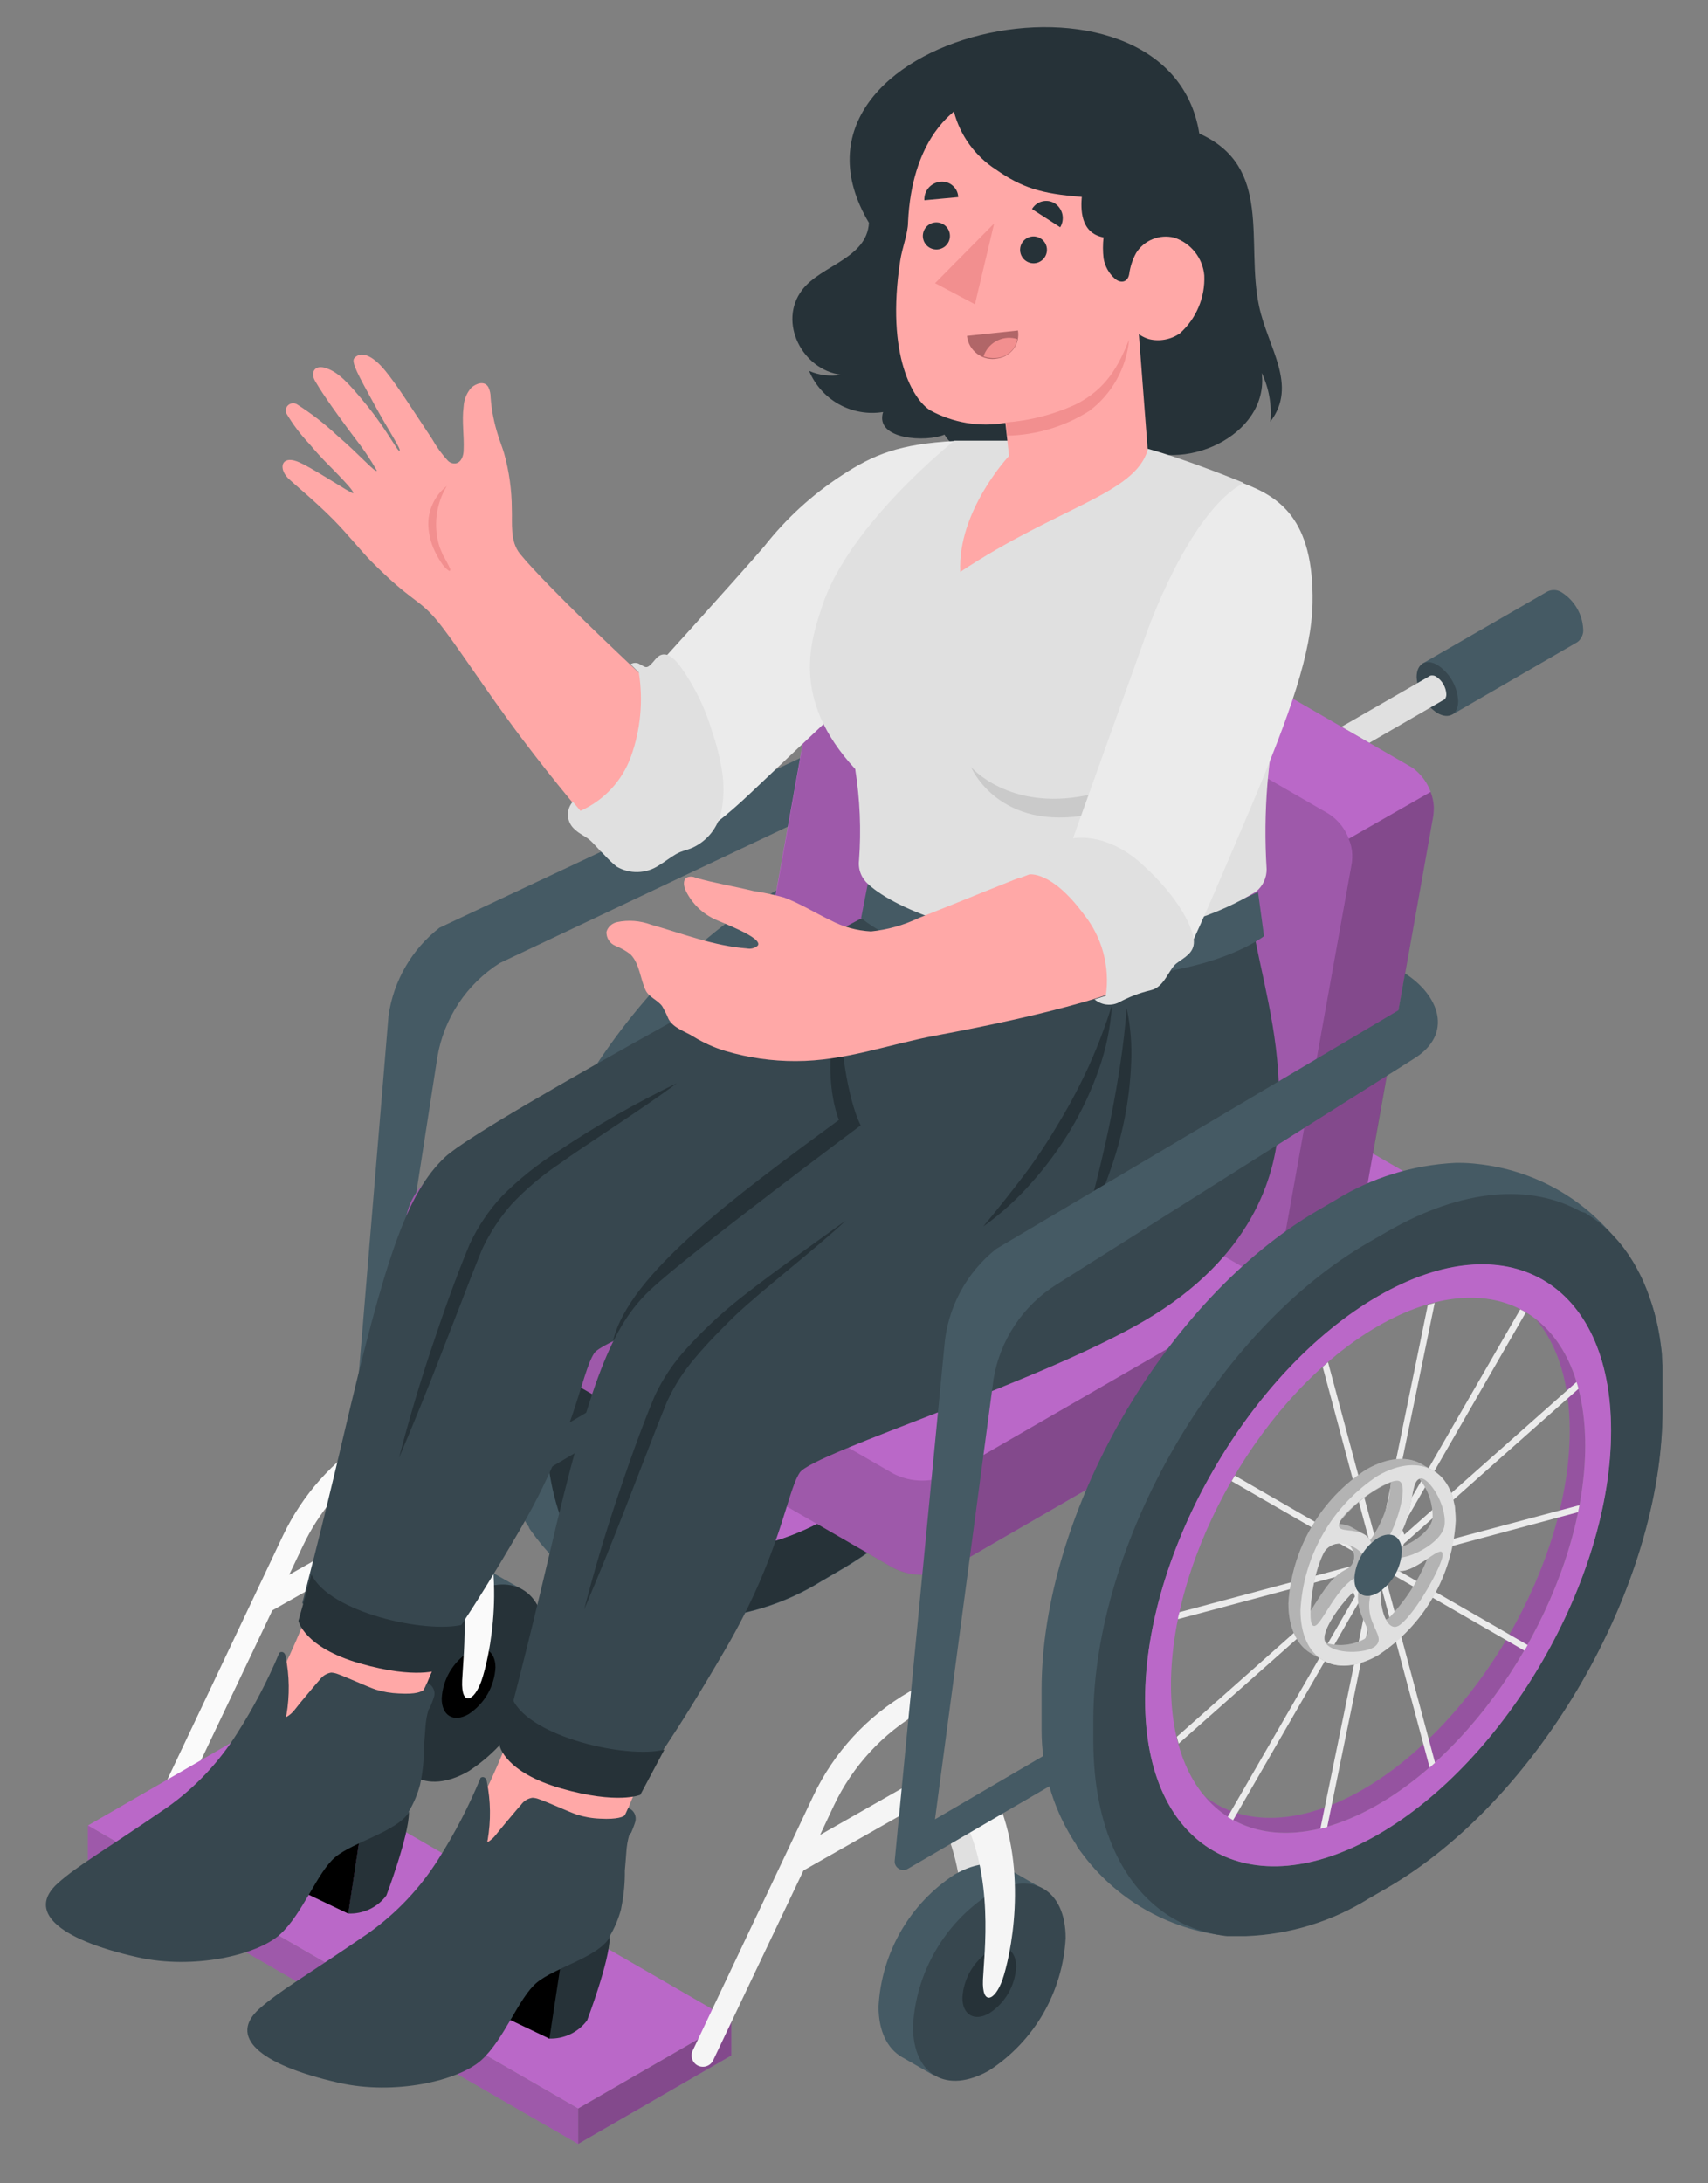 <svg width="36" height="46" viewBox="0 0 36 46" fill="none" xmlns="http://www.w3.org/2000/svg">
<rect x="0" y="0" width="36" height="46" fill="#808080" stroke="none"/>
<path d="M10.412 28.903V29.747C10.411 30.552 10.633 31.341 11.054 32.027C11.085 32.08 11.118 32.13 11.152 32.18V32.194C11.18 32.237 11.211 32.28 11.242 32.32C11.599 32.812 12.056 33.224 12.581 33.529C13.107 33.834 13.691 34.027 14.295 34.093H14.329H14.395C14.438 34.099 14.481 34.103 14.524 34.105H14.774C15.675 34.063 16.551 33.791 17.318 33.315L17.689 33.098C20.904 31.244 23.508 26.735 23.508 23.025V22.596C23.508 22.513 23.508 22.432 23.508 22.358V22.194C23.509 21.467 23.328 20.751 22.982 20.112C22.969 20.084 22.954 20.057 22.939 20.031L22.905 19.971C22.875 19.917 22.841 19.864 22.808 19.812L22.753 19.731L22.708 19.667C22.686 19.633 22.66 19.602 22.637 19.572L22.594 19.522C22.235 19.057 21.787 18.671 21.276 18.384C20.764 18.098 20.2 17.918 19.617 17.856C19.485 17.839 19.352 17.831 19.219 17.832H19.153C18.247 17.872 17.368 18.145 16.599 18.624L16.228 18.839C13.015 20.68 10.412 25.19 10.412 28.903ZM12.594 29.114C12.594 25.983 14.793 22.175 17.503 20.609C20.214 19.043 22.415 20.312 22.415 23.446C22.415 26.58 20.228 30.385 17.503 31.951C14.778 33.517 12.594 32.249 12.594 29.114Z" fill="#455A64"/>
<path d="M11.502 29.531V29.959C11.502 31.794 12.139 33.089 13.168 33.705L13.217 33.733C13.227 33.74 13.238 33.746 13.248 33.75L13.27 33.762L13.351 33.805C13.405 33.834 13.46 33.857 13.517 33.881L13.594 33.912L13.686 33.945L13.772 33.974C13.839 33.995 13.905 34.012 13.977 34.029L14.084 34.052L14.198 34.072L14.324 34.09H14.391C14.433 34.097 14.476 34.101 14.519 34.102H14.717C15.637 34.069 16.532 33.796 17.313 33.31L17.684 33.093C20.899 31.239 23.503 26.73 23.503 23.02V22.591C23.503 22.508 23.503 22.427 23.503 22.353C23.503 22.28 23.503 22.218 23.503 22.154C23.503 22.13 23.503 22.104 23.503 22.08L23.489 21.901V21.868C23.489 21.799 23.474 21.73 23.465 21.663C23.455 21.597 23.448 21.542 23.439 21.485C23.429 21.428 23.427 21.413 23.42 21.38C23.408 21.309 23.393 21.235 23.377 21.166C23.36 21.097 23.346 21.042 23.332 20.98C23.301 20.871 23.27 20.761 23.232 20.657C23.213 20.599 23.191 20.542 23.17 20.485C23.13 20.381 23.085 20.28 23.034 20.181C23.022 20.153 23.009 20.126 22.994 20.1C22.981 20.072 22.966 20.045 22.951 20.019L22.918 19.959C22.887 19.905 22.853 19.852 22.82 19.8L22.765 19.719L22.72 19.655C22.699 19.621 22.672 19.59 22.649 19.56C22.625 19.529 22.599 19.5 22.575 19.471C22.551 19.443 22.525 19.412 22.499 19.384C22.448 19.327 22.394 19.273 22.337 19.222L22.254 19.145C22.198 19.095 22.139 19.048 22.078 19.005L21.985 18.941L21.892 18.881L21.87 18.869L21.792 18.819C20.74 18.234 19.3 18.329 17.711 19.245L17.339 19.462C14.108 21.311 11.502 25.821 11.502 29.531ZM12.594 29.114C12.594 25.983 14.793 22.175 17.503 20.609C20.214 19.043 22.415 20.312 22.415 23.446C22.415 26.58 20.228 30.385 17.503 31.951C14.779 33.517 12.594 32.248 12.594 29.114Z" fill="#263238"/>
<path d="M13.85 31.147C14.629 32.072 15.973 32.203 17.503 31.32C19.916 29.928 21.87 26.544 21.87 23.76C21.87 22.515 21.48 21.601 20.833 21.095C21.282 21.628 21.547 22.425 21.547 23.446C21.547 26.228 19.593 29.614 17.182 31.006C15.847 31.777 14.652 31.775 13.85 31.147Z" fill="#BA68C8"/>
<path opacity="0.2" d="M13.85 31.147C14.629 32.072 15.973 32.203 17.503 31.32C19.916 29.928 21.87 26.544 21.87 23.76C21.87 22.515 21.48 21.601 20.833 21.095C21.282 21.628 21.547 22.425 21.547 23.446C21.547 26.228 19.593 29.614 17.182 31.006C15.847 31.777 14.652 31.775 13.85 31.147Z" fill="black"/>
<path d="M12.594 29.114C12.594 32.249 14.793 33.517 17.503 31.951C20.214 30.385 22.415 26.578 22.415 23.443C22.415 20.309 20.216 19.043 17.503 20.609C14.79 22.175 12.594 25.983 12.594 29.114ZM13.139 28.8C13.139 26.016 15.093 22.632 17.503 21.24C19.914 19.848 21.87 20.976 21.87 23.76C21.87 26.544 19.917 29.928 17.503 31.32C15.09 32.713 13.139 31.585 13.139 28.8Z" fill="#BA68C8"/>
<path d="M13.287 27.415C13.287 27.365 13.308 27.318 13.318 27.268L17.125 26.249L17.213 26.121L14.417 24.507C14.438 24.469 14.462 24.431 14.486 24.393L17.275 26.002L17.342 25.864L16.333 22.099L16.445 21.999L17.437 25.702L17.573 25.549L18.548 20.79L18.693 20.752L17.73 25.457L17.882 25.433L20.5 20.895C20.538 20.916 20.578 20.935 20.616 20.959L17.998 25.5L18.056 25.645L21.687 22.425C21.701 22.472 21.713 22.52 21.728 22.568L18.046 25.833L17.98 26.025L21.749 25.016L21.721 25.162L17.889 26.19L17.801 26.316L20.657 27.963C20.635 28.001 20.614 28.041 20.59 28.079L17.734 26.432L17.668 26.57L18.705 30.44L18.593 30.542L17.573 26.735L17.437 26.889L16.433 31.796L16.288 31.832L17.28 26.992L17.125 27.015L14.448 31.642L14.334 31.573L17.011 26.937L16.954 26.794L13.294 30.047C13.279 30 13.268 29.95 13.256 29.9L16.963 26.613L17.03 26.421L13.287 27.415Z" fill="#EBEBEB"/>
<path d="M15.614 27.082C15.614 27.594 15.793 27.958 16.078 28.131L16.316 28.265C16.475 28.364 16.663 28.408 16.849 28.391C16.888 28.387 16.927 28.382 16.966 28.374H17.001L17.094 28.348C17.117 28.344 17.139 28.338 17.161 28.329L17.227 28.303L17.325 28.265C17.382 28.238 17.438 28.209 17.492 28.177C17.968 27.866 18.365 27.448 18.649 26.955C18.934 26.463 19.098 25.91 19.129 25.342C19.129 25.278 19.129 25.219 19.129 25.159V25.1C19.129 25.064 19.129 25.028 19.112 24.993C19.096 24.957 19.112 24.945 19.096 24.921C19.079 24.897 19.084 24.866 19.077 24.843L19.048 24.767C19.041 24.745 19.033 24.725 19.024 24.705C19.014 24.679 19.002 24.655 18.988 24.631L18.962 24.586C18.947 24.559 18.931 24.534 18.912 24.509L18.891 24.481L18.827 24.41L18.81 24.393L18.729 24.326L18.665 24.286C18.586 24.238 18.51 24.205 18.448 24.164C18.151 23.979 17.734 23.995 17.258 24.264C16.783 24.572 16.386 24.988 16.101 25.477C15.815 25.967 15.648 26.516 15.614 27.082ZM17.67 27.422C17.532 27.161 17.508 26.642 17.67 26.447C17.832 26.252 17.834 26.537 18.26 26.316C18.359 26.263 18.454 26.205 18.546 26.142C18.351 26.608 18.07 27.032 17.718 27.394L17.67 27.422ZM16.683 25.407C16.687 25.391 16.694 25.376 16.702 25.361C16.983 24.998 17.351 24.712 17.773 24.529C17.749 24.97 17.597 25.396 17.335 25.752C17.306 25.699 17.263 25.656 17.211 25.628L16.959 25.485C16.937 25.472 16.914 25.461 16.89 25.454C16.823 25.431 16.753 25.415 16.683 25.407ZM18.372 24.455C18.564 24.688 18.665 24.983 18.655 25.285C18.62 25.597 18.096 25.909 17.775 25.961C17.787 25.799 17.994 25.723 18.132 25.231C18.244 24.831 18.234 24.521 18.372 24.462V24.455ZM16.421 27.917C16.414 27.912 16.408 27.906 16.404 27.898C16.273 27.691 16.778 26.996 17.118 26.732C17.075 26.888 17.075 27.052 17.118 27.208C17.206 27.532 17.396 27.684 17.225 27.839C16.978 27.97 16.689 27.998 16.421 27.917ZM16.088 27.244C16.096 26.822 16.191 26.407 16.366 26.023C16.418 25.938 16.498 25.873 16.592 25.841C16.687 25.81 16.79 25.812 16.882 25.849C16.933 25.889 16.97 25.942 16.991 26.002C17.011 26.063 17.013 26.128 16.997 26.19C16.911 26.444 16.771 26.28 16.414 26.756C16.271 26.937 16.166 27.115 16.081 27.244H16.088Z" fill="#E0E0E0"/>
<path opacity="0.2" d="M15.614 27.082C15.614 27.594 15.793 27.958 16.078 28.131L16.316 28.265C16.475 28.364 16.663 28.408 16.849 28.391C16.888 28.387 16.927 28.382 16.966 28.374H17.001L17.094 28.348C17.117 28.344 17.139 28.338 17.161 28.329L17.227 28.303L17.325 28.265C17.382 28.238 17.438 28.209 17.492 28.177C17.968 27.866 18.365 27.448 18.649 26.955C18.934 26.463 19.098 25.91 19.129 25.342C19.129 25.278 19.129 25.219 19.129 25.159V25.1C19.129 25.064 19.129 25.028 19.112 24.993C19.096 24.957 19.112 24.945 19.096 24.921C19.079 24.897 19.084 24.866 19.077 24.843L19.048 24.767C19.041 24.745 19.033 24.725 19.024 24.705C19.014 24.679 19.002 24.655 18.988 24.631L18.962 24.586C18.947 24.559 18.931 24.534 18.912 24.509L18.891 24.481L18.827 24.41L18.81 24.393L18.729 24.326L18.665 24.286C18.586 24.238 18.51 24.205 18.448 24.164C18.151 23.979 17.734 23.995 17.258 24.264C16.783 24.572 16.386 24.988 16.101 25.477C15.815 25.967 15.648 26.516 15.614 27.082ZM17.67 27.422C17.532 27.161 17.508 26.642 17.67 26.447C17.832 26.252 17.834 26.537 18.26 26.316C18.359 26.263 18.454 26.205 18.546 26.142C18.351 26.608 18.07 27.032 17.718 27.394L17.67 27.422ZM16.683 25.407C16.687 25.391 16.694 25.376 16.702 25.361C16.983 24.998 17.351 24.712 17.773 24.529C17.749 24.97 17.597 25.396 17.335 25.752C17.306 25.699 17.263 25.656 17.211 25.628L16.959 25.485C16.937 25.472 16.914 25.461 16.89 25.454C16.823 25.431 16.753 25.415 16.683 25.407ZM18.372 24.455C18.564 24.688 18.665 24.983 18.655 25.285C18.62 25.597 18.096 25.909 17.775 25.961C17.787 25.799 17.994 25.723 18.132 25.231C18.244 24.831 18.234 24.521 18.372 24.462V24.455ZM16.421 27.917C16.414 27.912 16.408 27.906 16.404 27.898C16.273 27.691 16.778 26.996 17.118 26.732C17.075 26.888 17.075 27.052 17.118 27.208C17.206 27.532 17.396 27.684 17.225 27.839C16.978 27.97 16.689 27.998 16.421 27.917ZM16.088 27.244C16.096 26.822 16.191 26.407 16.366 26.023C16.418 25.938 16.498 25.873 16.592 25.841C16.687 25.81 16.79 25.812 16.882 25.849C16.933 25.889 16.97 25.942 16.991 26.002C17.011 26.063 17.013 26.128 16.997 26.19C16.911 26.444 16.771 26.28 16.414 26.756C16.271 26.937 16.166 27.115 16.081 27.244H16.088Z" fill="black"/>
<path d="M15.868 27.225C15.868 28.27 16.599 28.691 17.503 28.177C17.98 27.866 18.376 27.448 18.661 26.955C18.945 26.463 19.11 25.91 19.141 25.342C19.141 24.298 18.408 23.874 17.503 24.39C17.027 24.701 16.631 25.12 16.347 25.612C16.063 26.105 15.899 26.657 15.868 27.225ZM17.508 25.954C17.313 26.032 17.47 25.716 17.139 25.595C16.877 25.502 16.594 25.595 16.701 25.357C16.808 25.119 17.587 24.5 17.91 24.495C18.234 24.49 17.794 25.835 17.508 25.954ZM18.905 25.435C18.855 25.875 17.825 26.323 17.775 26.023C17.741 25.818 17.979 25.785 18.132 25.238C18.251 24.805 18.232 24.479 18.398 24.45C18.565 24.421 18.955 24.995 18.905 25.435ZM17.672 26.447C17.846 26.239 17.837 26.537 18.262 26.316C18.596 26.144 18.869 25.859 18.865 26.066C18.86 26.273 18.324 27.256 17.97 27.534C17.615 27.812 17.418 26.749 17.672 26.447ZM17.341 26.637C17.482 26.713 17.239 26.934 17.341 27.351C17.43 27.674 17.62 27.827 17.451 27.982C17.282 28.136 16.558 28.174 16.39 27.905C16.221 27.636 17.134 26.525 17.341 26.637ZM16.118 27.539C16.018 27.429 16.118 26.466 16.356 26.023C16.594 25.58 17.365 25.961 17.237 26.332C17.151 26.585 17.011 26.423 16.654 26.896C16.375 27.27 16.221 27.648 16.118 27.539Z" fill="#E0E0E0"/>
<path d="M17.503 26.858C17.227 27.018 17.004 26.889 17.004 26.568C17.013 26.395 17.063 26.226 17.15 26.075C17.237 25.925 17.358 25.797 17.503 25.702C17.782 25.542 18.006 25.671 18.006 25.99C17.997 26.164 17.946 26.334 17.859 26.485C17.772 26.636 17.65 26.764 17.503 26.858Z" fill="#455A64"/>
<path d="M3.418 37.724L5.348 33.653L5.964 32.353C6.372 31.497 7.015 30.773 7.818 30.269V30.845C7.205 31.286 6.714 31.876 6.39 32.558L6.095 33.179L7.585 32.334V32.884L5.74 33.929L3.836 37.929C3.817 37.97 3.787 38.004 3.749 38.028C3.711 38.052 3.667 38.065 3.622 38.065C3.587 38.065 3.552 38.057 3.52 38.043C3.464 38.014 3.422 37.965 3.403 37.905C3.384 37.845 3.389 37.78 3.418 37.724Z" fill="#FAFAFA"/>
<path d="M8.832 32.006C9.507 33.284 9.288 34.909 9.265 35.464C9.241 36.018 9.517 35.909 9.674 35.464C9.831 35.019 10.248 33.194 9.541 31.604L8.832 32.006Z" fill="#EBEBEB"/>
<path d="M7.539 35.973C7.571 35.415 7.732 34.872 8.012 34.388C8.291 33.904 8.68 33.492 9.148 33.186C9.624 32.917 10.033 32.908 10.326 33.103L11.011 33.491L8.705 37.41L8.03 37.025C7.73 36.858 7.539 36.496 7.539 35.973Z" fill="#455A64"/>
<path d="M9.876 33.603C9.408 33.908 9.018 34.319 8.739 34.804C8.459 35.288 8.298 35.831 8.268 36.389C8.268 37.415 8.982 37.832 9.876 37.318C10.345 37.013 10.734 36.602 11.014 36.118C11.293 35.634 11.455 35.091 11.485 34.533C11.485 33.505 10.764 33.091 9.876 33.603Z" fill="#263238"/>
<path d="M9.876 34.807C9.711 34.914 9.574 35.059 9.475 35.229C9.377 35.4 9.32 35.591 9.31 35.787C9.31 36.149 9.562 36.297 9.876 36.116C10.041 36.008 10.178 35.863 10.277 35.692C10.375 35.521 10.432 35.33 10.443 35.133C10.443 34.773 10.188 34.626 9.876 34.807Z" fill="black"/>
<path d="M9.31 31.951C9.983 33.227 9.764 34.852 9.741 35.407C9.717 35.961 9.995 35.854 10.15 35.407C10.305 34.959 10.723 33.139 10.019 31.547L9.31 31.951Z" fill="#FAFAFA"/>
<path d="M7.601 32.586L14.336 28.588V29.302L8.596 32.698L7.853 33.141L7.722 33.217C7.67 33.248 7.611 33.264 7.551 33.262C7.49 33.261 7.431 33.243 7.381 33.211C7.33 33.178 7.289 33.132 7.263 33.078C7.237 33.024 7.226 32.963 7.232 32.903L7.292 32.256L7.601 32.586Z" fill="#37474F"/>
<path d="M12.185 44.426L15.414 42.562L5.083 36.596L1.852 38.462L12.185 44.426Z" fill="#BA68C8"/>
<path d="M15.414 42.563V43.307L12.185 45.171V44.426L15.414 42.563Z" fill="#BA68C8"/>
<path opacity="0.3" d="M15.414 42.563V43.307L12.185 45.171V44.426L15.414 42.563Z" fill="black"/>
<path d="M1.852 38.462V39.207L12.185 45.171V44.426L1.852 38.462Z" fill="#BA68C8"/>
<path opacity="0.15" d="M1.852 38.462V39.207L12.185 45.171V44.426L1.852 38.462Z" fill="black"/>
<path d="M19.691 35.618C19.675 35.591 19.654 35.567 19.629 35.548C19.605 35.529 19.576 35.515 19.546 35.507C19.515 35.498 19.484 35.496 19.453 35.5C19.422 35.504 19.392 35.515 19.364 35.53L19.16 35.647C18.282 36.154 17.578 36.917 17.144 37.834L16.53 39.133L14.6 43.205C14.573 43.262 14.57 43.327 14.591 43.386C14.612 43.446 14.655 43.494 14.712 43.522C14.744 43.537 14.779 43.545 14.814 43.545C14.86 43.546 14.904 43.533 14.942 43.509C14.981 43.485 15.011 43.451 15.031 43.41L16.935 39.409L19.314 38.058C19.342 38.042 19.366 38.021 19.385 37.996C19.404 37.971 19.419 37.943 19.427 37.913C19.435 37.882 19.437 37.85 19.433 37.819C19.429 37.788 19.419 37.758 19.404 37.73C19.388 37.703 19.367 37.679 19.342 37.66C19.317 37.641 19.289 37.626 19.259 37.618C19.228 37.61 19.197 37.608 19.165 37.611C19.134 37.615 19.104 37.626 19.076 37.641L17.285 38.66L17.577 38.039C17.97 37.209 18.607 36.519 19.402 36.061L19.605 35.944C19.632 35.929 19.656 35.908 19.674 35.883C19.694 35.858 19.707 35.83 19.715 35.799C19.723 35.769 19.725 35.737 19.721 35.706C19.717 35.675 19.706 35.645 19.691 35.618Z" fill="#F5F5F5"/>
<path d="M19.81 38.31C20.483 39.585 20.264 41.211 20.24 41.765C20.216 42.32 20.495 42.213 20.652 41.765C20.809 41.318 21.223 39.497 20.519 37.905L19.81 38.31Z" fill="#E0E0E0"/>
<path d="M18.517 42.277C18.547 41.718 18.708 41.175 18.987 40.691C19.267 40.206 19.657 39.795 20.126 39.49C20.602 39.221 21.009 39.209 21.304 39.407L21.989 39.804L19.681 43.726L19.005 43.338C18.705 43.162 18.517 42.798 18.517 42.277Z" fill="#455A64"/>
<path d="M20.852 39.907C20.383 40.212 19.994 40.623 19.714 41.108C19.434 41.592 19.273 42.135 19.243 42.693C19.243 43.719 19.957 44.133 20.852 43.621C21.32 43.316 21.71 42.905 21.99 42.421C22.269 41.936 22.43 41.393 22.461 40.835C22.461 39.804 21.742 39.393 20.852 39.907Z" fill="#37474F"/>
<path d="M20.852 41.108C20.687 41.216 20.55 41.362 20.451 41.532C20.353 41.703 20.296 41.895 20.285 42.091C20.285 42.451 20.54 42.598 20.852 42.417C21.017 42.31 21.154 42.166 21.253 41.995C21.351 41.825 21.408 41.633 21.418 41.437C21.418 41.075 21.166 40.93 20.852 41.108Z" fill="#263238"/>
<path d="M20.285 38.255C20.961 39.533 20.742 41.158 20.718 41.713C20.695 42.267 20.971 42.158 21.128 41.713C21.285 41.268 21.701 39.443 20.995 37.853L20.285 38.255Z" fill="#F5F5F5"/>
<path d="M30.609 15.055L29.985 13.979L32.615 12.463C32.665 12.438 32.72 12.428 32.776 12.432C32.831 12.437 32.884 12.457 32.929 12.489C33.057 12.573 33.164 12.685 33.24 12.818C33.317 12.95 33.361 13.098 33.369 13.251C33.375 13.304 33.366 13.358 33.344 13.406C33.322 13.455 33.289 13.498 33.246 13.529L30.609 15.055Z" fill="#455A64"/>
<path d="M30.735 14.771C30.735 15.05 30.54 15.164 30.297 15.024C30.169 14.941 30.063 14.828 29.987 14.697C29.911 14.565 29.867 14.417 29.859 14.264C29.859 13.984 30.054 13.87 30.297 14.01C30.425 14.094 30.531 14.206 30.607 14.338C30.683 14.471 30.727 14.619 30.735 14.771Z" fill="#37474F"/>
<path d="M30.273 14.258C30.255 14.245 30.234 14.236 30.212 14.233C30.189 14.229 30.167 14.23 30.145 14.236L30.109 14.258L28.274 15.314L28.86 15.652L30.385 14.771L30.452 14.733C30.476 14.702 30.487 14.663 30.485 14.624C30.481 14.551 30.459 14.479 30.422 14.416C30.386 14.352 30.335 14.298 30.273 14.258Z" fill="#E0E0E0"/>
<path d="M22.889 10.595L22.268 9.519L24.886 8.003C24.936 7.979 24.991 7.969 25.047 7.974C25.102 7.979 25.155 7.999 25.2 8.032C25.328 8.115 25.435 8.227 25.511 8.359C25.588 8.491 25.632 8.639 25.64 8.791C25.645 8.844 25.636 8.898 25.615 8.947C25.593 8.995 25.559 9.038 25.516 9.07L22.889 10.595Z" fill="#455A64"/>
<path d="M23.017 10.312C23.017 10.59 22.82 10.704 22.577 10.564C22.45 10.481 22.343 10.369 22.267 10.237C22.191 10.105 22.147 9.957 22.139 9.805C22.139 9.524 22.334 9.41 22.577 9.55C22.705 9.634 22.812 9.746 22.888 9.878C22.965 10.011 23.009 10.159 23.017 10.312Z" fill="#37474F"/>
<path d="M22.556 9.798C22.537 9.785 22.515 9.777 22.492 9.773C22.47 9.769 22.447 9.77 22.425 9.776L22.389 9.798L20.557 10.854L21.14 11.192L22.665 10.312L22.732 10.274C22.755 10.242 22.767 10.204 22.765 10.164C22.761 10.091 22.739 10.02 22.703 9.956C22.667 9.893 22.616 9.839 22.556 9.798Z" fill="#E0E0E0"/>
<path d="M20.928 14.062L22.182 14.776L10.535 20.29C10.189 20.509 9.893 20.799 9.666 21.14C9.44 21.481 9.287 21.866 9.219 22.27L7.615 32.594C7.61 32.622 7.599 32.648 7.581 32.671C7.564 32.694 7.541 32.712 7.515 32.724C7.49 32.736 7.461 32.742 7.433 32.741C7.404 32.74 7.376 32.732 7.351 32.718C7.292 32.684 7.256 32.617 7.277 32.368L8.189 21.402C8.293 20.667 8.678 20.001 9.265 19.545L20.928 14.062Z" fill="#455A64"/>
<path d="M20.047 33.034L29.721 27.446C29.899 27.33 30.047 27.174 30.154 26.99C30.26 26.806 30.321 26.599 30.333 26.387V25.816C30.321 25.604 30.26 25.397 30.154 25.213C30.047 25.029 29.899 24.873 29.721 24.757L20.047 19.172C19.858 19.076 19.649 19.025 19.437 19.025C19.225 19.025 19.016 19.076 18.827 19.172L9.153 24.757C8.975 24.873 8.827 25.029 8.72 25.213C8.614 25.397 8.553 25.604 8.541 25.816V26.394C8.553 26.606 8.614 26.813 8.72 26.997C8.827 27.181 8.975 27.337 9.153 27.453L18.827 33.034C19.016 33.13 19.225 33.18 19.437 33.18C19.649 33.18 19.858 33.13 20.047 33.034Z" fill="#BA68C8"/>
<path opacity="0.3" d="M19.869 33.112C19.931 33.093 19.991 33.067 20.047 33.034L29.721 27.444C29.899 27.328 30.047 27.172 30.154 26.989C30.26 26.805 30.321 26.599 30.333 26.387V25.816C30.322 25.628 30.272 25.443 30.186 25.275C30.101 25.107 29.981 24.958 29.835 24.838C30.054 25.033 30.014 25.292 29.721 25.464L20.095 31.021L19.869 33.112Z" fill="black"/>
<path opacity="0.15" d="M8.541 25.816V26.394C8.552 26.606 8.614 26.812 8.72 26.996C8.826 27.18 8.975 27.336 9.153 27.451L18.827 33.036C18.987 33.117 19.162 33.165 19.34 33.178C19.519 33.19 19.699 33.167 19.869 33.11L20.095 31.021L20.047 31.047C19.859 31.144 19.649 31.195 19.437 31.195C19.225 31.195 19.015 31.144 18.827 31.047L9.153 25.464C8.858 25.292 8.82 25.031 9.039 24.838C8.893 24.958 8.773 25.107 8.688 25.275C8.602 25.443 8.552 25.628 8.541 25.816Z" fill="black"/>
<path d="M16.606 21.159L26.282 26.744C26.502 26.86 26.75 26.909 26.996 26.884C27.033 26.887 27.069 26.887 27.106 26.884H27.13H27.194L27.291 26.861C27.363 26.839 27.433 26.809 27.498 26.773L27.996 26.485C28.367 26.244 28.63 25.868 28.731 25.438L30.209 17.196C30.217 17.146 30.221 17.095 30.221 17.044C30.221 17.025 30.221 17.004 30.221 16.985C30.213 16.882 30.191 16.781 30.154 16.685C30.089 16.505 29.977 16.346 29.831 16.223L29.79 16.19C29.769 16.175 29.747 16.161 29.724 16.149L20.05 10.564C19.861 10.468 19.652 10.418 19.439 10.418C19.227 10.418 19.018 10.468 18.829 10.564L18.329 10.85C18.221 10.915 18.123 10.995 18.037 11.088C18.019 11.105 18.003 11.123 17.989 11.142C17.922 11.216 17.861 11.296 17.808 11.38C17.796 11.397 17.787 11.416 17.775 11.435C17.765 11.451 17.756 11.468 17.749 11.485C17.734 11.509 17.722 11.533 17.71 11.556C17.699 11.58 17.687 11.604 17.677 11.628C17.668 11.648 17.66 11.669 17.653 11.69L17.642 11.718C17.642 11.737 17.63 11.754 17.625 11.773C17.62 11.792 17.611 11.82 17.606 11.842C17.601 11.859 17.597 11.877 17.594 11.894L16.123 20.107C16.095 20.31 16.126 20.517 16.211 20.703C16.297 20.89 16.434 21.048 16.606 21.159Z" fill="#BA68C8"/>
<path d="M28.488 18.189L27.018 26.401C27.009 26.483 26.979 26.56 26.931 26.627C26.883 26.693 26.819 26.746 26.745 26.78C26.671 26.815 26.589 26.829 26.508 26.823C26.426 26.817 26.348 26.79 26.28 26.744L16.606 21.159C16.436 21.047 16.301 20.89 16.216 20.704C16.132 20.519 16.102 20.314 16.13 20.112L17.601 11.899C17.611 11.82 17.641 11.745 17.688 11.681C17.735 11.616 17.797 11.565 17.869 11.53C17.941 11.496 18.021 11.481 18.1 11.485C18.18 11.49 18.257 11.514 18.324 11.556L27.998 17.142C28.171 17.252 28.309 17.408 28.396 17.594C28.483 17.779 28.515 17.986 28.488 18.189Z" fill="#BA68C8"/>
<path opacity="0.15" d="M28.488 18.189L27.018 26.401C27.009 26.483 26.979 26.56 26.931 26.627C26.883 26.693 26.819 26.746 26.745 26.78C26.671 26.815 26.589 26.829 26.508 26.823C26.426 26.817 26.348 26.79 26.28 26.744L16.606 21.159C16.436 21.047 16.301 20.89 16.216 20.704C16.132 20.519 16.102 20.314 16.13 20.112L17.601 11.899C17.611 11.82 17.641 11.745 17.688 11.681C17.735 11.616 17.797 11.565 17.869 11.53C17.941 11.496 18.021 11.481 18.1 11.485C18.18 11.49 18.257 11.514 18.324 11.556L27.998 17.142C28.171 17.252 28.309 17.408 28.396 17.594C28.483 17.779 28.515 17.986 28.488 18.189Z" fill="black"/>
<path opacity="0.3" d="M26.53 26.842C26.685 26.884 26.846 26.898 27.006 26.885C27.042 26.887 27.079 26.887 27.115 26.885L27.201 26.87L27.298 26.847C27.37 26.825 27.44 26.795 27.506 26.759L28.003 26.471C28.374 26.229 28.637 25.854 28.738 25.424L30.209 17.197C30.216 17.146 30.221 17.095 30.221 17.044C30.221 17.025 30.221 17.004 30.221 16.985C30.213 16.882 30.191 16.781 30.154 16.685L28.427 17.672C28.495 17.839 28.516 18.021 28.488 18.198L27.015 26.409C27.008 26.528 26.954 26.64 26.865 26.719C26.776 26.799 26.659 26.841 26.539 26.835C26.537 26.838 26.533 26.84 26.53 26.842Z" fill="black"/>
<path d="M3.768 38.495C4.589 37.724 5.312 36.289 5.843 35.416C6.218 34.673 6.536 33.903 6.795 33.112L9.841 33.588C9.439 34.424 9.093 35.228 8.936 35.616L8.882 36.054C8.856 36.281 8.75 36.491 8.582 36.646C8.406 36.82 8.225 36.982 8.032 37.139C7.523 37.558 6.535 38.524 5.857 39.219C4.877 40.221 3.775 40.349 2.797 40.225C1.818 40.102 2.233 39.778 2.361 39.659C2.49 39.54 3.589 38.662 3.768 38.495Z" fill="#FFA8A7"/>
<path d="M8.62 38.181C8.62 38.683 8.144 39.935 8.144 39.935C8.051 40.06 7.929 40.16 7.788 40.226C7.647 40.292 7.492 40.323 7.337 40.316L7.642 38.312L8.62 38.181Z" fill="#263238"/>
<path d="M7.34 40.318L5.117 39.257L5.386 37.917L7.644 38.315L7.34 40.318Z" fill="black"/>
<path d="M9.062 35.978C9.091 35.909 9.124 35.828 9.146 35.756C9.166 35.697 9.161 35.633 9.134 35.577C9.107 35.521 9.059 35.477 9.001 35.456C8.979 35.51 8.953 35.561 8.924 35.611C8.872 35.64 8.784 35.702 8.408 35.68C8.242 35.674 8.077 35.646 7.918 35.597C7.754 35.542 7.285 35.328 7.121 35.271C7.076 35.253 7.028 35.243 6.98 35.24C6.885 35.256 6.799 35.309 6.742 35.387C6.623 35.521 6.54 35.625 6.407 35.782C6.349 35.849 6.271 35.947 6.214 36.02C6.166 36.083 6.106 36.136 6.038 36.175C6.034 36.168 6.032 36.16 6.032 36.151C6.032 36.143 6.034 36.135 6.038 36.127C6.107 35.723 6.102 35.309 6.021 34.907C6.019 34.881 6.01 34.856 5.995 34.835C5.989 34.827 5.981 34.82 5.972 34.815C5.964 34.81 5.954 34.807 5.944 34.806C5.934 34.805 5.924 34.806 5.914 34.809C5.904 34.812 5.895 34.817 5.888 34.823C5.64 35.413 5.342 35.981 4.998 36.52C4.613 37.132 4.112 37.663 3.522 38.081C2.178 39.005 1.645 39.297 1.221 39.676C0.576 40.249 1.171 40.849 2.899 41.237C4.077 41.503 5.414 41.194 5.897 40.761C6.38 40.328 6.687 39.44 7.071 39.124C7.454 38.807 8.358 38.591 8.617 38.186C8.618 38.179 8.618 38.172 8.617 38.165C8.723 37.988 8.803 37.797 8.855 37.598C8.906 37.358 8.933 37.113 8.936 36.868V36.782C8.948 36.653 8.958 36.525 8.967 36.394C8.975 36.271 8.995 36.149 9.029 36.03C9.039 36.012 9.05 35.994 9.062 35.978Z" fill="#37474F"/>
<path d="M22.639 20.09C22.669 20.444 22.662 20.799 22.618 21.151C22.508 22.091 22.168 23.822 20 25.18C17.832 26.539 12.801 28.081 12.523 28.512C12.244 28.943 12.121 30.235 10.962 32.225C9.803 34.214 9.362 34.745 9.362 34.745C8.096 34.845 6.983 34.466 6.371 33.774C6.371 33.774 6.766 32.282 7.244 30.238C8.111 26.547 8.563 25.142 9.386 24.374C10.21 23.605 18.139 19.357 18.139 19.357C18.139 19.357 19.084 19.997 22.639 20.09Z" fill="#37474F"/>
<path d="M17.965 20.395C17.128 22.327 17.682 23.596 17.682 23.596C15.471 25.221 13.265 26.844 12.923 28.243L12.97 28.227C14.298 27.603 18.101 26.344 19.945 25.209L17.965 20.395Z" fill="#263238"/>
<path d="M14.265 22.822C13.572 23.346 12.261 24.174 11.799 24.514C11.427 24.762 11.085 25.052 10.778 25.378C10.527 25.664 10.318 25.985 10.157 26.33C10.014 26.684 9.867 27.058 9.729 27.422L9.3 28.524C9.016 29.259 8.72 29.989 8.41 30.716C8.608 29.952 8.832 29.193 9.082 28.446C9.331 27.698 9.591 26.956 9.898 26.216C10.071 25.845 10.3 25.504 10.578 25.204C10.937 24.843 11.336 24.523 11.768 24.252C12.566 23.717 13.4 23.239 14.265 22.822Z" fill="#263238"/>
<path d="M6.566 33.172C6.937 33.967 8.97 34.426 9.762 34.228L9.255 35.18C9.255 35.18 8.779 35.388 7.589 35.047C6.4 34.707 6.29 34.148 6.29 34.148L6.566 33.172Z" fill="#263238"/>
<path d="M8.008 41.13C8.829 40.359 9.553 38.924 10.083 38.05C10.459 37.308 10.777 36.538 11.035 35.747L14.082 36.223C13.679 37.058 13.334 37.862 13.177 38.25L13.122 38.688C13.097 38.915 12.99 39.126 12.823 39.281C12.646 39.454 12.466 39.616 12.273 39.773C11.764 40.192 10.776 41.158 10.098 41.853C9.117 42.855 8.015 42.984 7.037 42.86C6.059 42.736 6.473 42.413 6.602 42.294C6.73 42.175 7.83 41.296 8.008 41.13Z" fill="#FFA8A7"/>
<path d="M12.851 40.816C12.851 41.318 12.375 42.567 12.375 42.567C12.282 42.692 12.16 42.792 12.02 42.859C11.879 42.926 11.724 42.957 11.568 42.95L11.873 40.947L12.851 40.816Z" fill="#263238"/>
<path d="M11.58 42.953L9.358 41.891L9.624 40.549L11.885 40.949L11.58 42.953Z" fill="black"/>
<path d="M13.303 38.614C13.332 38.545 13.365 38.464 13.387 38.393C13.406 38.334 13.402 38.27 13.375 38.213C13.348 38.157 13.3 38.114 13.241 38.093C13.213 38.148 13.184 38.224 13.165 38.248C13.146 38.272 13.022 38.338 12.649 38.317C12.481 38.311 12.316 38.282 12.156 38.231C11.994 38.176 11.526 37.962 11.361 37.907C11.317 37.889 11.269 37.879 11.221 37.877C11.173 37.884 11.128 37.901 11.087 37.926C11.046 37.951 11.011 37.985 10.983 38.024C10.864 38.157 10.781 38.262 10.647 38.419C10.59 38.486 10.512 38.583 10.452 38.657C10.405 38.719 10.346 38.772 10.279 38.812C10.275 38.804 10.273 38.796 10.273 38.788C10.273 38.78 10.275 38.772 10.279 38.764C10.348 38.36 10.343 37.946 10.262 37.543C10.26 37.518 10.251 37.493 10.236 37.472C10.23 37.464 10.222 37.457 10.214 37.452C10.205 37.446 10.195 37.443 10.185 37.442C10.175 37.44 10.165 37.441 10.155 37.444C10.146 37.447 10.136 37.451 10.129 37.458C9.884 38.052 9.587 38.624 9.243 39.166C8.858 39.778 8.357 40.308 7.768 40.728C6.423 41.651 5.89 41.944 5.467 42.322C4.822 42.895 5.417 43.493 7.144 43.883C8.322 44.15 9.66 43.84 10.143 43.407C10.626 42.974 10.933 42.086 11.316 41.77C11.699 41.453 12.613 41.232 12.851 40.816V40.794C12.956 40.617 13.036 40.427 13.089 40.228C13.139 39.987 13.167 39.743 13.17 39.497V39.412C13.182 39.283 13.191 39.154 13.201 39.024C13.208 38.9 13.229 38.778 13.263 38.66C13.275 38.643 13.289 38.628 13.303 38.614Z" fill="#37474F"/>
<path d="M26.433 19.683C26.711 21.071 27.023 22.087 26.951 23.669C26.908 24.621 26.502 26.34 24.334 27.698C22.166 29.057 17.132 30.599 16.854 31.03C16.575 31.461 16.452 32.753 15.293 34.742C14.134 36.732 13.696 37.263 13.696 37.263C12.428 37.363 11.316 36.984 10.702 36.292C10.702 36.292 11.1 34.797 11.578 32.755C12.442 29.064 12.896 27.932 13.72 27.163C14.543 26.394 18.141 23.71 18.141 23.71C18.141 23.71 17.782 23.077 17.699 21.363C17.664 20.662 17.822 19.964 18.156 19.345C18.156 19.345 22.523 20.207 26.433 19.683Z" fill="#37474F"/>
<path d="M23.436 21.18C23.408 21.643 23.314 22.1 23.158 22.537C23.004 22.975 22.807 23.396 22.57 23.796C22.331 24.193 22.055 24.568 21.747 24.914C21.442 25.261 21.099 25.573 20.723 25.842C21.018 25.488 21.304 25.128 21.573 24.774C21.842 24.419 22.094 24.036 22.323 23.648C22.554 23.264 22.764 22.866 22.951 22.458C23.138 22.042 23.3 21.616 23.436 21.18Z" fill="#263238"/>
<path d="M23.748 21.242C23.83 21.627 23.861 22.02 23.841 22.413C23.825 22.805 23.778 23.195 23.701 23.579C23.624 23.963 23.518 24.341 23.384 24.709C23.258 25.081 23.085 25.435 22.87 25.764C22.982 25.39 23.079 25.019 23.17 24.645C23.26 24.271 23.346 23.898 23.42 23.522C23.494 23.146 23.56 22.77 23.617 22.392C23.674 22.013 23.717 21.632 23.748 21.242Z" fill="#263238"/>
<path d="M17.823 25.718C17.252 26.263 16.05 27.187 15.483 27.729C15.203 28.003 14.929 28.279 14.679 28.576C14.427 28.862 14.219 29.183 14.06 29.528C13.915 29.883 13.768 30.254 13.629 30.621L13.201 31.723C12.917 32.456 12.62 33.186 12.311 33.914C12.509 33.148 12.733 32.391 12.982 31.642C13.234 30.892 13.491 30.152 13.798 29.414C13.971 29.044 14.201 28.702 14.479 28.403C14.748 28.107 15.034 27.829 15.338 27.57C15.945 27.051 17.185 26.182 17.823 25.718Z" fill="#263238"/>
<path d="M10.807 35.806C11.178 36.601 13.211 37.06 14.003 36.863L13.496 37.815C13.496 37.815 13.02 38.022 11.83 37.681C10.64 37.341 10.531 36.782 10.531 36.782L10.807 35.806Z" fill="#263238"/>
<path d="M26.516 18.793C25.802 19.145 24.612 19.538 22.734 19.431C20.857 19.324 18.91 18.684 18.389 18.117L18.151 19.338C18.151 19.338 19.25 20.383 22.463 20.566C25.366 20.73 26.642 19.724 26.642 19.724L26.516 18.793Z" fill="#455A64"/>
<path d="M21.097 9.669C20.669 9.655 20.145 9.555 19.907 9.157C19.529 9.322 18.429 9.267 18.613 8.681C18.293 8.732 17.966 8.675 17.683 8.518C17.401 8.361 17.179 8.113 17.054 7.815C17.267 7.908 17.503 7.936 17.732 7.896C16.913 7.799 16.387 6.782 16.911 6.104C17.304 5.59 18.272 5.447 18.315 4.695C15.952 0.719 24.629 -1.254 25.278 2.813C26.837 3.513 26.252 5.105 26.537 6.449C26.723 7.327 27.363 8.115 26.775 8.884C26.809 8.532 26.746 8.177 26.594 7.858C26.756 9.191 24.883 10.017 23.855 9.355C23.584 9.698 22.62 9.776 22.28 9.374C21.919 9.576 21.511 9.677 21.097 9.669Z" fill="#263238"/>
<path d="M16.502 11.195C15.833 11.999 14.726 13.098 13.646 14.336L13.408 14.122C12.918 13.66 12.432 13.196 11.956 12.723C11.718 12.485 11.461 12.225 11.223 11.968C11.135 11.873 11.047 11.775 10.964 11.673C10.745 11.409 10.8 11.03 10.788 10.721C10.786 10.324 10.731 9.928 10.624 9.546C10.586 9.422 10.54 9.308 10.5 9.179C10.415 8.917 10.361 8.647 10.341 8.372C10.341 8.299 10.326 8.227 10.295 8.16C10.212 8.011 10.029 8.08 9.931 8.172C9.835 8.282 9.779 8.422 9.772 8.567C9.731 8.872 9.786 9.177 9.772 9.484C9.772 9.6 9.724 9.738 9.612 9.762C9.581 9.767 9.55 9.765 9.52 9.756C9.49 9.746 9.463 9.73 9.441 9.707C9.313 9.57 9.202 9.417 9.11 9.253L8.76 8.724C8.558 8.42 8.358 8.108 8.13 7.823C7.827 7.449 7.592 7.404 7.468 7.546C7.397 7.63 7.554 7.906 7.877 8.498C8.201 9.091 8.463 9.472 8.422 9.498C8.382 9.524 8.173 9.084 7.737 8.546C7.337 8.056 7.135 7.846 6.878 7.758C6.621 7.67 6.542 7.856 6.64 8.025C6.738 8.194 6.916 8.477 7.468 9.215C7.644 9.437 7.803 9.671 7.944 9.917C7.911 9.969 7.587 9.586 7.116 9.184C6.851 8.935 6.564 8.712 6.257 8.517C6.229 8.501 6.196 8.494 6.164 8.497C6.132 8.5 6.101 8.513 6.077 8.534C6.052 8.555 6.035 8.584 6.028 8.615C6.02 8.647 6.023 8.68 6.036 8.71C6.174 8.943 6.337 9.159 6.523 9.355C6.788 9.672 6.909 9.774 7.125 10C7.275 10.155 7.466 10.359 7.444 10.39C7.423 10.421 6.542 9.822 6.254 9.719C5.931 9.603 5.871 9.864 6.066 10.069C6.181 10.186 6.628 10.545 7.03 10.952C7.323 11.249 7.649 11.652 7.823 11.825C8.668 12.675 8.808 12.604 9.182 13.039C9.555 13.475 10.21 14.514 11.012 15.576C11.673 16.452 12.392 17.316 12.678 17.603C13.534 18.462 14.067 18.051 15.107 17.199C16.203 16.238 17.205 15.175 18.099 14.024L20.24 9.427C18.689 9.329 17.654 9.805 16.502 11.195Z" fill="#FFA8A7"/>
<path d="M9.417 10.24C9.304 10.428 9.231 10.639 9.204 10.857C9.177 11.075 9.196 11.296 9.26 11.506C9.281 11.57 9.31 11.632 9.336 11.694C9.393 11.79 9.445 11.89 9.491 11.992C9.491 12.008 9.491 12.039 9.462 12.027C9.395 11.979 9.338 11.918 9.296 11.847C9.245 11.771 9.2 11.691 9.162 11.609C9.085 11.447 9.04 11.271 9.029 11.092C9.02 10.929 9.051 10.767 9.119 10.619C9.186 10.47 9.288 10.341 9.417 10.24Z" fill="#F28F8F"/>
<path d="M20.117 9.291C18.965 9.355 18.415 9.572 17.737 10.019C17.114 10.425 16.563 10.931 16.104 11.516C15.502 12.216 13.655 14.25 13.655 14.25C14.084 14.718 14.374 15.294 14.496 15.916C14.623 16.564 14.549 17.236 14.284 17.841C14.284 17.841 14.8 17.675 15.8 16.728C16.799 15.78 18.282 14.386 18.282 14.386L20.117 9.291Z" fill="#EBEBEB"/>
<path d="M13.77 13.943C13.624 14.114 13.608 14.055 13.486 13.995C13.458 13.976 13.424 13.966 13.389 13.966C13.354 13.966 13.32 13.976 13.291 13.995L13.465 14.169C13.559 14.765 13.502 15.375 13.298 15.942C13.207 16.194 13.066 16.425 12.883 16.622C12.7 16.818 12.479 16.975 12.235 17.084L12.073 16.892C12.036 16.933 12.008 16.982 11.991 17.034C11.973 17.087 11.967 17.142 11.971 17.198C11.976 17.253 11.992 17.306 12.018 17.355C12.044 17.404 12.08 17.447 12.123 17.482C12.213 17.57 12.335 17.617 12.43 17.698C12.525 17.779 12.623 17.905 12.727 18.001C12.81 18.093 12.9 18.179 12.996 18.258C13.132 18.337 13.287 18.378 13.444 18.373C13.602 18.369 13.755 18.321 13.886 18.234C14.01 18.16 14.124 18.067 14.248 17.996C14.372 17.924 14.486 17.91 14.598 17.86C14.749 17.79 14.883 17.685 14.988 17.555C15.092 17.424 15.166 17.271 15.202 17.108C15.256 16.836 15.263 16.557 15.224 16.282C15.179 15.985 15.106 15.691 15.007 15.407C14.856 14.892 14.614 14.409 14.293 13.979C13.993 13.627 13.848 13.85 13.77 13.943Z" fill="#E0E0E0"/>
<path d="M26.697 18.31C26.698 18.401 26.679 18.492 26.64 18.574C26.601 18.657 26.544 18.729 26.473 18.786C25.771 19.219 24.552 19.738 22.601 19.795C20.65 19.852 18.9 19.177 18.305 18.634C18.233 18.572 18.177 18.494 18.142 18.406C18.107 18.317 18.095 18.221 18.106 18.127C18.153 17.484 18.126 16.838 18.025 16.202C16.642 14.71 17.104 13.46 17.332 12.763C17.894 11.047 20.116 9.284 20.116 9.284H21.268C22.023 9.246 22.78 9.257 23.534 9.315C24.336 9.396 26.204 10.169 26.204 10.169C25.966 11.628 25.709 12.311 26.059 13.427C26.234 13.948 26.557 14.408 26.987 14.75C26.72 15.917 26.622 17.116 26.697 18.31Z" fill="#E0E0E0"/>
<path opacity="0.1" d="M20.466 16.159C20.466 16.159 21.254 17.085 22.882 16.761C24.51 16.437 24.786 15.193 24.786 15.193C24.786 15.193 24.933 16.778 22.986 17.158C21.04 17.539 20.466 16.159 20.466 16.159Z" fill="black"/>
<path d="M12.782 19.633C12.78 19.695 12.796 19.756 12.829 19.808C12.862 19.861 12.911 19.902 12.968 19.926C13.083 19.971 13.191 20.031 13.289 20.107C13.482 20.302 13.496 20.63 13.608 20.864C13.677 21.009 13.858 21.068 13.955 21.197C14.007 21.285 14.052 21.376 14.091 21.47C14.198 21.666 14.436 21.727 14.614 21.839C14.824 21.969 15.05 22.071 15.286 22.142C15.769 22.286 16.271 22.358 16.775 22.356C17.811 22.356 18.729 22.003 19.724 21.818C20.776 21.62 21.837 21.401 22.87 21.104C23.903 20.806 24.231 20.566 24.707 20.054L22.047 18.277C21.145 18.615 20.259 18.991 19.36 19.343C19.045 19.494 18.706 19.589 18.358 19.624C18.058 19.608 17.764 19.527 17.499 19.386C17.173 19.231 16.866 19.036 16.528 18.91C16.313 18.851 16.096 18.805 15.876 18.772C15.471 18.672 15.062 18.608 14.662 18.493C14.632 18.478 14.598 18.47 14.564 18.47C14.53 18.47 14.497 18.478 14.467 18.493C14.398 18.543 14.41 18.648 14.438 18.731C14.559 19.001 14.769 19.22 15.033 19.352C15.155 19.419 16.109 19.759 15.969 19.926C15.938 19.951 15.902 19.97 15.863 19.98C15.824 19.99 15.784 19.991 15.745 19.983C15.05 19.931 14.391 19.671 13.72 19.481C13.491 19.397 13.244 19.378 13.006 19.428C12.954 19.439 12.905 19.464 12.866 19.5C12.826 19.536 12.797 19.582 12.782 19.633Z" fill="#FFA8A7"/>
<path d="M26.204 10.181C26.954 10.466 27.694 10.923 27.665 12.699C27.646 13.758 27.189 15.047 26.385 16.961C25.83 18.267 25.314 19.481 25.067 19.983C24.531 19.05 23.244 17.511 22.561 17.815L24.162 13.353C24.162 13.353 25.045 10.804 26.204 10.181Z" fill="#EBEBEB"/>
<path d="M22.342 17.748C22.484 17.639 23.253 17.468 24.069 18.205C24.886 18.943 25.159 19.59 25.164 19.835C25.169 20.081 24.966 20.169 24.8 20.295C24.633 20.421 24.545 20.799 24.257 20.863C24.019 20.919 23.789 21.007 23.574 21.125C23.492 21.163 23.401 21.176 23.312 21.164C23.223 21.152 23.139 21.114 23.07 21.056L23.308 20.98C23.353 20.674 23.334 20.362 23.252 20.064C23.17 19.765 23.027 19.488 22.832 19.248C22.151 18.334 21.692 18.424 21.692 18.424L21.497 18.498C21.503 18.432 21.526 18.369 21.564 18.316C21.603 18.262 21.655 18.22 21.716 18.193C21.918 18.117 22.054 18.098 22.125 18.015C22.185 17.916 22.258 17.827 22.342 17.748Z" fill="#E0E0E0"/>
<path d="M23.967 6.554L24.191 9.481C23.91 10.414 22.32 10.671 20.24 12.049C20.178 10.764 21.268 9.605 21.268 9.605L21.18 8.815L23.967 6.554Z" fill="#FFA8A7"/>
<path d="M24.75 5.007C24.599 4.969 24.441 4.98 24.297 5.038C24.153 5.095 24.031 5.197 23.948 5.328C23.871 5.468 23.821 5.62 23.8 5.778C23.77 5.945 23.627 5.98 23.498 5.871C23.371 5.759 23.287 5.607 23.26 5.44C23.243 5.295 23.243 5.148 23.26 5.002C22.753 4.907 22.784 4.369 22.801 4.148C21.944 4.084 21.537 3.953 20.988 3.57C20.551 3.287 20.236 2.852 20.105 2.349C20.031 2.43 19.219 2.984 19.139 4.679C19.139 4.917 19.015 5.219 18.974 5.493C18.665 7.508 19.26 8.434 19.607 8.646C20.089 8.909 20.644 9.002 21.185 8.91C21.756 8.833 22.315 8.687 22.851 8.477C23.163 8.169 23.426 7.816 23.631 7.43L23.903 6.954C23.989 7.042 24.096 7.108 24.215 7.144C24.326 7.172 24.442 7.175 24.555 7.154C24.668 7.133 24.775 7.089 24.869 7.023C25.04 6.87 25.174 6.681 25.263 6.47C25.352 6.259 25.393 6.031 25.383 5.802C25.367 5.622 25.298 5.451 25.186 5.31C25.073 5.168 24.922 5.063 24.75 5.007Z" fill="#FFA8A7"/>
<path d="M23.798 7.156C23.771 7.451 23.682 7.737 23.538 7.995C23.394 8.254 23.197 8.48 22.96 8.658C22.442 8.986 21.844 9.166 21.23 9.179L21.204 8.9C21.706 8.863 22.197 8.737 22.656 8.529C23.322 8.203 23.581 7.699 23.798 7.156Z" fill="#F28F8F"/>
<path d="M21.504 5.221C21.495 5.277 21.504 5.334 21.528 5.385C21.552 5.436 21.59 5.478 21.639 5.507C21.687 5.536 21.743 5.55 21.799 5.547C21.855 5.544 21.909 5.524 21.954 5.49C21.999 5.457 22.033 5.41 22.051 5.357C22.07 5.304 22.072 5.246 22.058 5.192C22.043 5.138 22.013 5.089 21.971 5.051C21.929 5.014 21.876 4.991 21.82 4.983C21.747 4.974 21.673 4.993 21.614 5.038C21.555 5.082 21.515 5.148 21.504 5.221Z" fill="#263238"/>
<path d="M19.455 4.924C19.448 4.962 19.45 5.001 19.459 5.038C19.468 5.076 19.485 5.111 19.508 5.142C19.531 5.173 19.56 5.199 19.593 5.218C19.627 5.237 19.664 5.25 19.702 5.254C19.74 5.259 19.779 5.256 19.816 5.245C19.853 5.234 19.888 5.216 19.918 5.192C19.947 5.167 19.972 5.137 19.99 5.103C20.008 5.069 20.018 5.031 20.021 4.993C20.027 4.92 20.004 4.847 19.957 4.79C19.911 4.733 19.844 4.696 19.771 4.688C19.698 4.679 19.624 4.698 19.566 4.742C19.507 4.786 19.467 4.851 19.455 4.924Z" fill="#263238"/>
<path d="M21.752 4.405L22.346 4.788C22.396 4.706 22.412 4.608 22.392 4.515C22.371 4.421 22.314 4.339 22.235 4.286C22.195 4.261 22.151 4.245 22.105 4.237C22.06 4.23 22.013 4.232 21.968 4.243C21.923 4.254 21.88 4.274 21.843 4.302C21.806 4.33 21.775 4.365 21.752 4.405Z" fill="#263238"/>
<path d="M19.483 4.219L20.197 4.153C20.195 4.106 20.184 4.061 20.164 4.019C20.143 3.977 20.115 3.94 20.079 3.91C20.044 3.879 20.003 3.856 19.959 3.843C19.914 3.829 19.868 3.824 19.821 3.829C19.726 3.838 19.637 3.883 19.573 3.956C19.51 4.029 19.478 4.123 19.483 4.219Z" fill="#263238"/>
<path d="M20.954 4.707L20.549 6.411L19.709 5.966L20.954 4.707Z" fill="#F28F8F"/>
<path d="M21.456 6.963L20.381 7.077C20.389 7.153 20.412 7.225 20.45 7.291C20.488 7.356 20.539 7.413 20.6 7.458C20.66 7.503 20.73 7.534 20.804 7.551C20.877 7.567 20.954 7.568 21.028 7.553C21.095 7.543 21.159 7.52 21.217 7.485C21.275 7.449 21.326 7.403 21.366 7.348C21.406 7.293 21.434 7.231 21.45 7.165C21.465 7.099 21.467 7.03 21.456 6.963Z" fill="#B16668"/>
<path d="M20.73 7.508C20.774 7.374 20.866 7.262 20.988 7.192C21.111 7.122 21.255 7.1 21.392 7.13L21.442 7.146C21.425 7.248 21.375 7.341 21.3 7.412C21.226 7.482 21.13 7.527 21.028 7.539C20.928 7.552 20.826 7.542 20.73 7.508Z" fill="#F28F8F"/>
<path d="M29.614 20.509L29.476 21.285L20.997 26.313C20.686 26.561 20.428 26.869 20.24 27.22C20.052 27.571 19.938 27.956 19.905 28.353L18.858 39.205C18.855 39.239 18.862 39.273 18.878 39.303C18.894 39.333 18.918 39.357 18.948 39.374C18.976 39.391 19.008 39.4 19.041 39.4C19.073 39.4 19.106 39.391 19.134 39.374L22.515 37.403V36.689L19.707 38.331L20.942 29.05C21.01 28.646 21.162 28.261 21.389 27.92C21.616 27.579 21.912 27.289 22.258 27.07L29.793 22.311C30.649 21.787 30.328 20.964 29.614 20.509Z" fill="#455A64"/>
<path d="M21.954 35.599V36.447C21.953 37.251 22.175 38.041 22.596 38.727C22.627 38.779 22.66 38.829 22.694 38.879V38.893C22.722 38.936 22.753 38.979 22.784 39.019C23.141 39.509 23.596 39.918 24.12 40.222C24.644 40.526 25.226 40.717 25.828 40.783H25.861H25.925H26.056H26.104H26.254H26.306C27.208 40.739 28.084 40.467 28.85 39.99L29.221 39.776C32.434 37.922 35.038 33.41 35.038 29.7V29.272C35.038 29.191 35.038 29.107 35.038 29.034V28.86C35.039 28.134 34.858 27.419 34.512 26.78C34.497 26.751 34.483 26.723 34.469 26.699L34.436 26.64C34.405 26.585 34.371 26.532 34.338 26.48C34.321 26.452 34.303 26.425 34.283 26.399L34.238 26.335C34.217 26.302 34.19 26.271 34.167 26.24L34.124 26.19C33.766 25.725 33.318 25.338 32.806 25.052C32.294 24.766 31.73 24.586 31.147 24.524C31.015 24.508 30.882 24.5 30.749 24.5H30.683C29.781 24.543 28.905 24.814 28.139 25.29L27.767 25.507C24.557 27.38 21.954 31.889 21.954 35.599ZM24.134 35.814C24.134 32.682 26.335 28.874 29.045 27.308C31.756 25.742 33.957 27.011 33.957 30.143C33.957 33.274 31.758 37.084 29.045 38.65C26.332 40.216 24.134 38.945 24.134 35.814Z" fill="#455A64"/>
<path d="M23.044 36.235V36.663C23.044 38.498 23.681 39.792 24.709 40.409L24.759 40.437L24.79 40.454L24.812 40.466L24.893 40.509C24.947 40.537 25.002 40.561 25.059 40.583L25.135 40.616L25.228 40.649L25.314 40.675C25.378 40.697 25.447 40.716 25.518 40.732L25.625 40.756L25.74 40.775C25.781 40.783 25.823 40.789 25.866 40.792H25.93H26.061H26.109H26.259C27.179 40.759 28.074 40.485 28.855 39.997L29.226 39.783C32.439 37.929 35.042 33.417 35.042 29.707V29.279C35.042 29.198 35.042 29.114 35.042 29.041C35.042 28.967 35.042 28.905 35.042 28.838V28.767L35.028 28.588C35.028 28.576 35.028 28.565 35.028 28.555C35.028 28.484 35.014 28.417 35.004 28.35C34.995 28.284 34.988 28.229 34.978 28.17C34.968 28.11 34.966 28.101 34.959 28.067C34.948 27.993 34.934 27.921 34.916 27.853C34.902 27.789 34.885 27.729 34.871 27.667C34.84 27.556 34.809 27.448 34.771 27.344C34.752 27.287 34.731 27.23 34.709 27.172C34.669 27.068 34.624 26.965 34.574 26.866C34.562 26.839 34.547 26.813 34.533 26.787C34.519 26.761 34.505 26.73 34.49 26.706L34.457 26.646C34.426 26.592 34.393 26.539 34.359 26.487C34.343 26.459 34.324 26.432 34.305 26.406L34.259 26.342C34.238 26.309 34.212 26.278 34.188 26.247L34.114 26.156C34.088 26.128 34.064 26.097 34.036 26.071C33.986 26.013 33.932 25.958 33.876 25.906L33.793 25.833C33.737 25.782 33.678 25.735 33.617 25.692L33.524 25.628L33.431 25.566L33.41 25.554L33.317 25.526C32.265 24.938 30.825 25.033 29.236 25.952L28.864 26.166C25.649 28.008 23.044 32.52 23.044 36.235ZM24.133 35.818C24.133 32.686 26.335 28.879 29.045 27.313C31.756 25.747 33.957 27.015 33.957 30.147C33.957 33.279 31.758 37.089 29.045 38.655C26.332 40.221 24.133 38.945 24.133 35.813V35.818Z" fill="#37474F"/>
<path d="M25.392 37.846C26.171 38.772 27.515 38.902 29.045 38.02C31.458 36.627 33.412 33.243 33.412 30.457C33.412 29.214 33.022 28.3 32.372 27.794C32.824 28.327 33.086 29.124 33.086 30.142C33.086 32.927 31.132 36.311 28.722 37.705C27.389 38.474 26.194 38.474 25.392 37.846Z" fill="#BA68C8"/>
<path opacity="0.2" d="M25.392 37.846C26.171 38.772 27.515 38.902 29.045 38.02C31.458 36.627 33.412 33.243 33.412 30.457C33.412 29.214 33.022 28.3 32.372 27.794C32.824 28.327 33.086 29.124 33.086 30.142C33.086 32.927 31.132 36.311 28.722 37.705C27.389 38.474 26.194 38.474 25.392 37.846Z" fill="black"/>
<path d="M24.136 35.813C24.136 38.945 26.335 40.216 29.046 38.65C31.756 37.084 33.957 33.274 33.957 30.142C33.957 27.011 31.758 25.742 29.046 27.308C26.332 28.874 24.136 32.682 24.136 35.813ZM24.681 35.499C24.681 32.715 26.635 29.329 29.046 27.939C31.456 26.549 33.412 27.668 33.412 30.459C33.412 33.25 31.456 36.627 29.046 38.02C26.635 39.412 24.681 38.284 24.681 35.499Z" fill="#BA68C8"/>
<path d="M24.828 34.114C24.828 34.064 24.85 34.014 24.859 33.967L28.667 32.948L28.755 32.82L25.959 31.206L26.028 31.09L28.822 32.703L28.888 32.565L27.879 28.8C27.917 28.767 27.953 28.731 27.991 28.7L28.984 32.403L29.119 32.251L30.095 27.491L30.24 27.451L29.271 32.146L29.424 32.125L32.042 27.587C32.083 27.605 32.122 27.627 32.161 27.651L29.543 32.191L29.6 32.334L33.229 29.117C33.246 29.162 33.258 29.209 33.272 29.259L29.59 32.525L29.524 32.717L33.291 31.713L33.262 31.86L29.431 32.889L29.343 33.015L32.199 34.659L32.132 34.778L29.276 33.131L29.21 33.269L30.247 37.139L30.133 37.241L29.114 33.434L28.979 33.586L27.974 38.493L27.829 38.531L28.822 33.691L28.667 33.712L25.99 38.35L25.876 38.281L28.558 33.636L28.503 33.493L24.843 36.737C24.828 36.689 24.817 36.642 24.805 36.592L28.512 33.303L28.579 33.11L24.828 34.114Z" fill="#EBEBEB"/>
<path d="M27.156 33.781C27.156 34.293 27.334 34.655 27.62 34.828C27.71 34.883 27.782 34.916 27.858 34.964C28.017 35.063 28.204 35.106 28.391 35.088C28.43 35.084 28.469 35.079 28.508 35.071H28.543L28.636 35.045L28.703 35.026L28.769 35L28.867 34.962C28.924 34.935 28.979 34.906 29.033 34.873C29.51 34.563 29.907 34.145 30.191 33.652C30.476 33.16 30.64 32.607 30.671 32.039C30.671 31.975 30.671 31.915 30.671 31.856V31.797C30.671 31.761 30.671 31.723 30.654 31.689C30.637 31.656 30.654 31.642 30.637 31.618C30.621 31.594 30.625 31.563 30.616 31.537C30.609 31.512 30.6 31.487 30.59 31.463C30.583 31.442 30.575 31.422 30.566 31.401L30.53 31.325L30.504 31.282C30.49 31.256 30.473 31.23 30.454 31.206L30.433 31.178L30.369 31.106C30.362 31.101 30.357 31.096 30.352 31.09L30.271 31.023L30.207 30.983C30.128 30.935 30.052 30.902 29.99 30.861C29.693 30.676 29.276 30.69 28.8 30.959C28.324 31.267 27.927 31.684 27.642 32.174C27.356 32.664 27.19 33.215 27.156 33.781ZM29.209 34.121C29.074 33.86 29.05 33.341 29.209 33.143C29.369 32.946 29.374 33.236 29.8 33.015C29.898 32.962 29.994 32.904 30.085 32.841C29.895 33.306 29.619 33.73 29.271 34.093C29.252 34.105 29.231 34.115 29.209 34.121ZM28.224 32.106C28.229 32.09 28.236 32.074 28.243 32.058C28.526 31.697 28.894 31.411 29.314 31.228C29.291 31.669 29.139 32.095 28.876 32.451C28.849 32.398 28.805 32.355 28.753 32.327L28.5 32.184C28.478 32.171 28.455 32.16 28.431 32.151C28.364 32.129 28.295 32.114 28.224 32.106ZM29.914 31.154C30.105 31.387 30.205 31.683 30.195 31.985C30.161 32.296 29.638 32.608 29.314 32.66C29.328 32.498 29.535 32.422 29.674 31.927C29.785 31.53 29.776 31.221 29.914 31.161V31.154ZM27.953 34.609C27.953 34.609 27.953 34.597 27.939 34.59C27.808 34.383 28.31 33.688 28.653 33.424C28.61 33.58 28.61 33.744 28.653 33.9C28.741 34.224 28.931 34.376 28.76 34.531C28.512 34.664 28.223 34.695 27.953 34.617V34.609ZM27.622 33.936C27.63 33.514 27.725 33.099 27.901 32.715C27.952 32.63 28.032 32.565 28.127 32.533C28.221 32.502 28.324 32.504 28.417 32.541C28.468 32.58 28.505 32.634 28.526 32.694C28.546 32.755 28.548 32.82 28.531 32.882C28.446 33.136 28.305 32.972 27.948 33.448C27.813 33.634 27.706 33.815 27.622 33.943V33.936Z" fill="#E0E0E0"/>
<path opacity="0.2" d="M27.156 33.781C27.156 34.293 27.334 34.655 27.62 34.828C27.71 34.883 27.782 34.916 27.858 34.964C28.017 35.063 28.204 35.106 28.391 35.088C28.43 35.084 28.469 35.079 28.508 35.071H28.543L28.636 35.045L28.703 35.026L28.769 35L28.867 34.962C28.924 34.935 28.979 34.906 29.033 34.873C29.51 34.563 29.907 34.145 30.191 33.652C30.476 33.16 30.64 32.607 30.671 32.039C30.671 31.975 30.671 31.915 30.671 31.856V31.797C30.671 31.761 30.671 31.723 30.654 31.689C30.637 31.656 30.654 31.642 30.637 31.618C30.621 31.594 30.625 31.563 30.616 31.537C30.609 31.512 30.6 31.487 30.59 31.463C30.583 31.442 30.575 31.422 30.566 31.401L30.53 31.325L30.504 31.282C30.49 31.256 30.473 31.23 30.454 31.206L30.433 31.178L30.369 31.106C30.362 31.101 30.357 31.096 30.352 31.09L30.271 31.023L30.207 30.983C30.128 30.935 30.052 30.902 29.99 30.861C29.693 30.676 29.276 30.69 28.8 30.959C28.324 31.267 27.927 31.684 27.642 32.174C27.356 32.664 27.19 33.215 27.156 33.781ZM29.209 34.121C29.074 33.86 29.05 33.341 29.209 33.143C29.369 32.946 29.374 33.236 29.8 33.015C29.898 32.962 29.994 32.904 30.085 32.841C29.895 33.306 29.619 33.73 29.271 34.093C29.252 34.105 29.231 34.115 29.209 34.121ZM28.224 32.106C28.229 32.09 28.236 32.074 28.243 32.058C28.526 31.697 28.894 31.411 29.314 31.228C29.291 31.669 29.139 32.095 28.876 32.451C28.849 32.398 28.805 32.355 28.753 32.327L28.5 32.184C28.478 32.171 28.455 32.16 28.431 32.151C28.364 32.129 28.295 32.114 28.224 32.106ZM29.914 31.154C30.105 31.387 30.205 31.683 30.195 31.985C30.161 32.296 29.638 32.608 29.314 32.66C29.328 32.498 29.535 32.422 29.674 31.927C29.785 31.53 29.776 31.221 29.914 31.161V31.154ZM27.953 34.609C27.953 34.609 27.953 34.597 27.939 34.59C27.808 34.383 28.31 33.688 28.653 33.424C28.61 33.58 28.61 33.744 28.653 33.9C28.741 34.224 28.931 34.376 28.76 34.531C28.512 34.664 28.223 34.695 27.953 34.617V34.609ZM27.622 33.936C27.63 33.514 27.725 33.099 27.901 32.715C27.952 32.63 28.032 32.565 28.127 32.533C28.221 32.502 28.324 32.504 28.417 32.541C28.468 32.58 28.505 32.634 28.526 32.694C28.546 32.755 28.548 32.82 28.531 32.882C28.446 33.136 28.305 32.972 27.948 33.448C27.813 33.634 27.706 33.815 27.622 33.943V33.936Z" fill="black"/>
<path d="M27.41 33.924C27.41 34.966 28.141 35.39 29.045 34.876C29.522 34.565 29.918 34.147 30.203 33.654C30.487 33.162 30.652 32.609 30.683 32.042C30.683 30.997 29.95 30.573 29.045 31.09C28.569 31.401 28.173 31.819 27.889 32.312C27.605 32.804 27.441 33.356 27.41 33.924ZM29.05 32.651C28.855 32.732 29.012 32.413 28.681 32.294C28.419 32.201 28.136 32.294 28.243 32.056C28.35 31.818 29.129 31.201 29.452 31.197C29.776 31.192 29.336 32.534 29.05 32.651ZM30.447 32.132C30.397 32.575 29.367 33.02 29.317 32.722C29.283 32.517 29.521 32.484 29.674 31.934C29.793 31.504 29.773 31.178 29.94 31.149C30.107 31.121 30.497 31.694 30.447 32.132ZM29.214 33.141C29.388 32.934 29.378 33.234 29.805 33.013C30.138 32.839 30.411 32.556 30.407 32.763C30.402 32.97 29.866 33.953 29.512 34.231C29.157 34.509 28.96 33.446 29.214 33.141ZM28.884 33.334C29.024 33.41 28.781 33.629 28.884 34.048C28.971 34.374 29.162 34.524 28.991 34.681C28.819 34.838 28.101 34.873 27.932 34.605C27.763 34.336 28.679 33.224 28.884 33.336V33.334ZM27.66 34.236C27.56 34.126 27.66 33.16 27.898 32.72C28.136 32.279 28.907 32.658 28.779 33.027C28.693 33.281 28.553 33.12 28.196 33.593C27.917 33.969 27.763 34.348 27.66 34.238V34.236Z" fill="#E0E0E0"/>
<path d="M29.045 33.557C28.769 33.717 28.546 33.586 28.546 33.267C28.555 33.094 28.605 32.925 28.692 32.774C28.779 32.624 28.9 32.496 29.045 32.401C29.324 32.242 29.547 32.37 29.547 32.689C29.538 32.863 29.488 33.032 29.401 33.183C29.313 33.334 29.192 33.462 29.045 33.557Z" fill="#455A64"/>
</svg>
